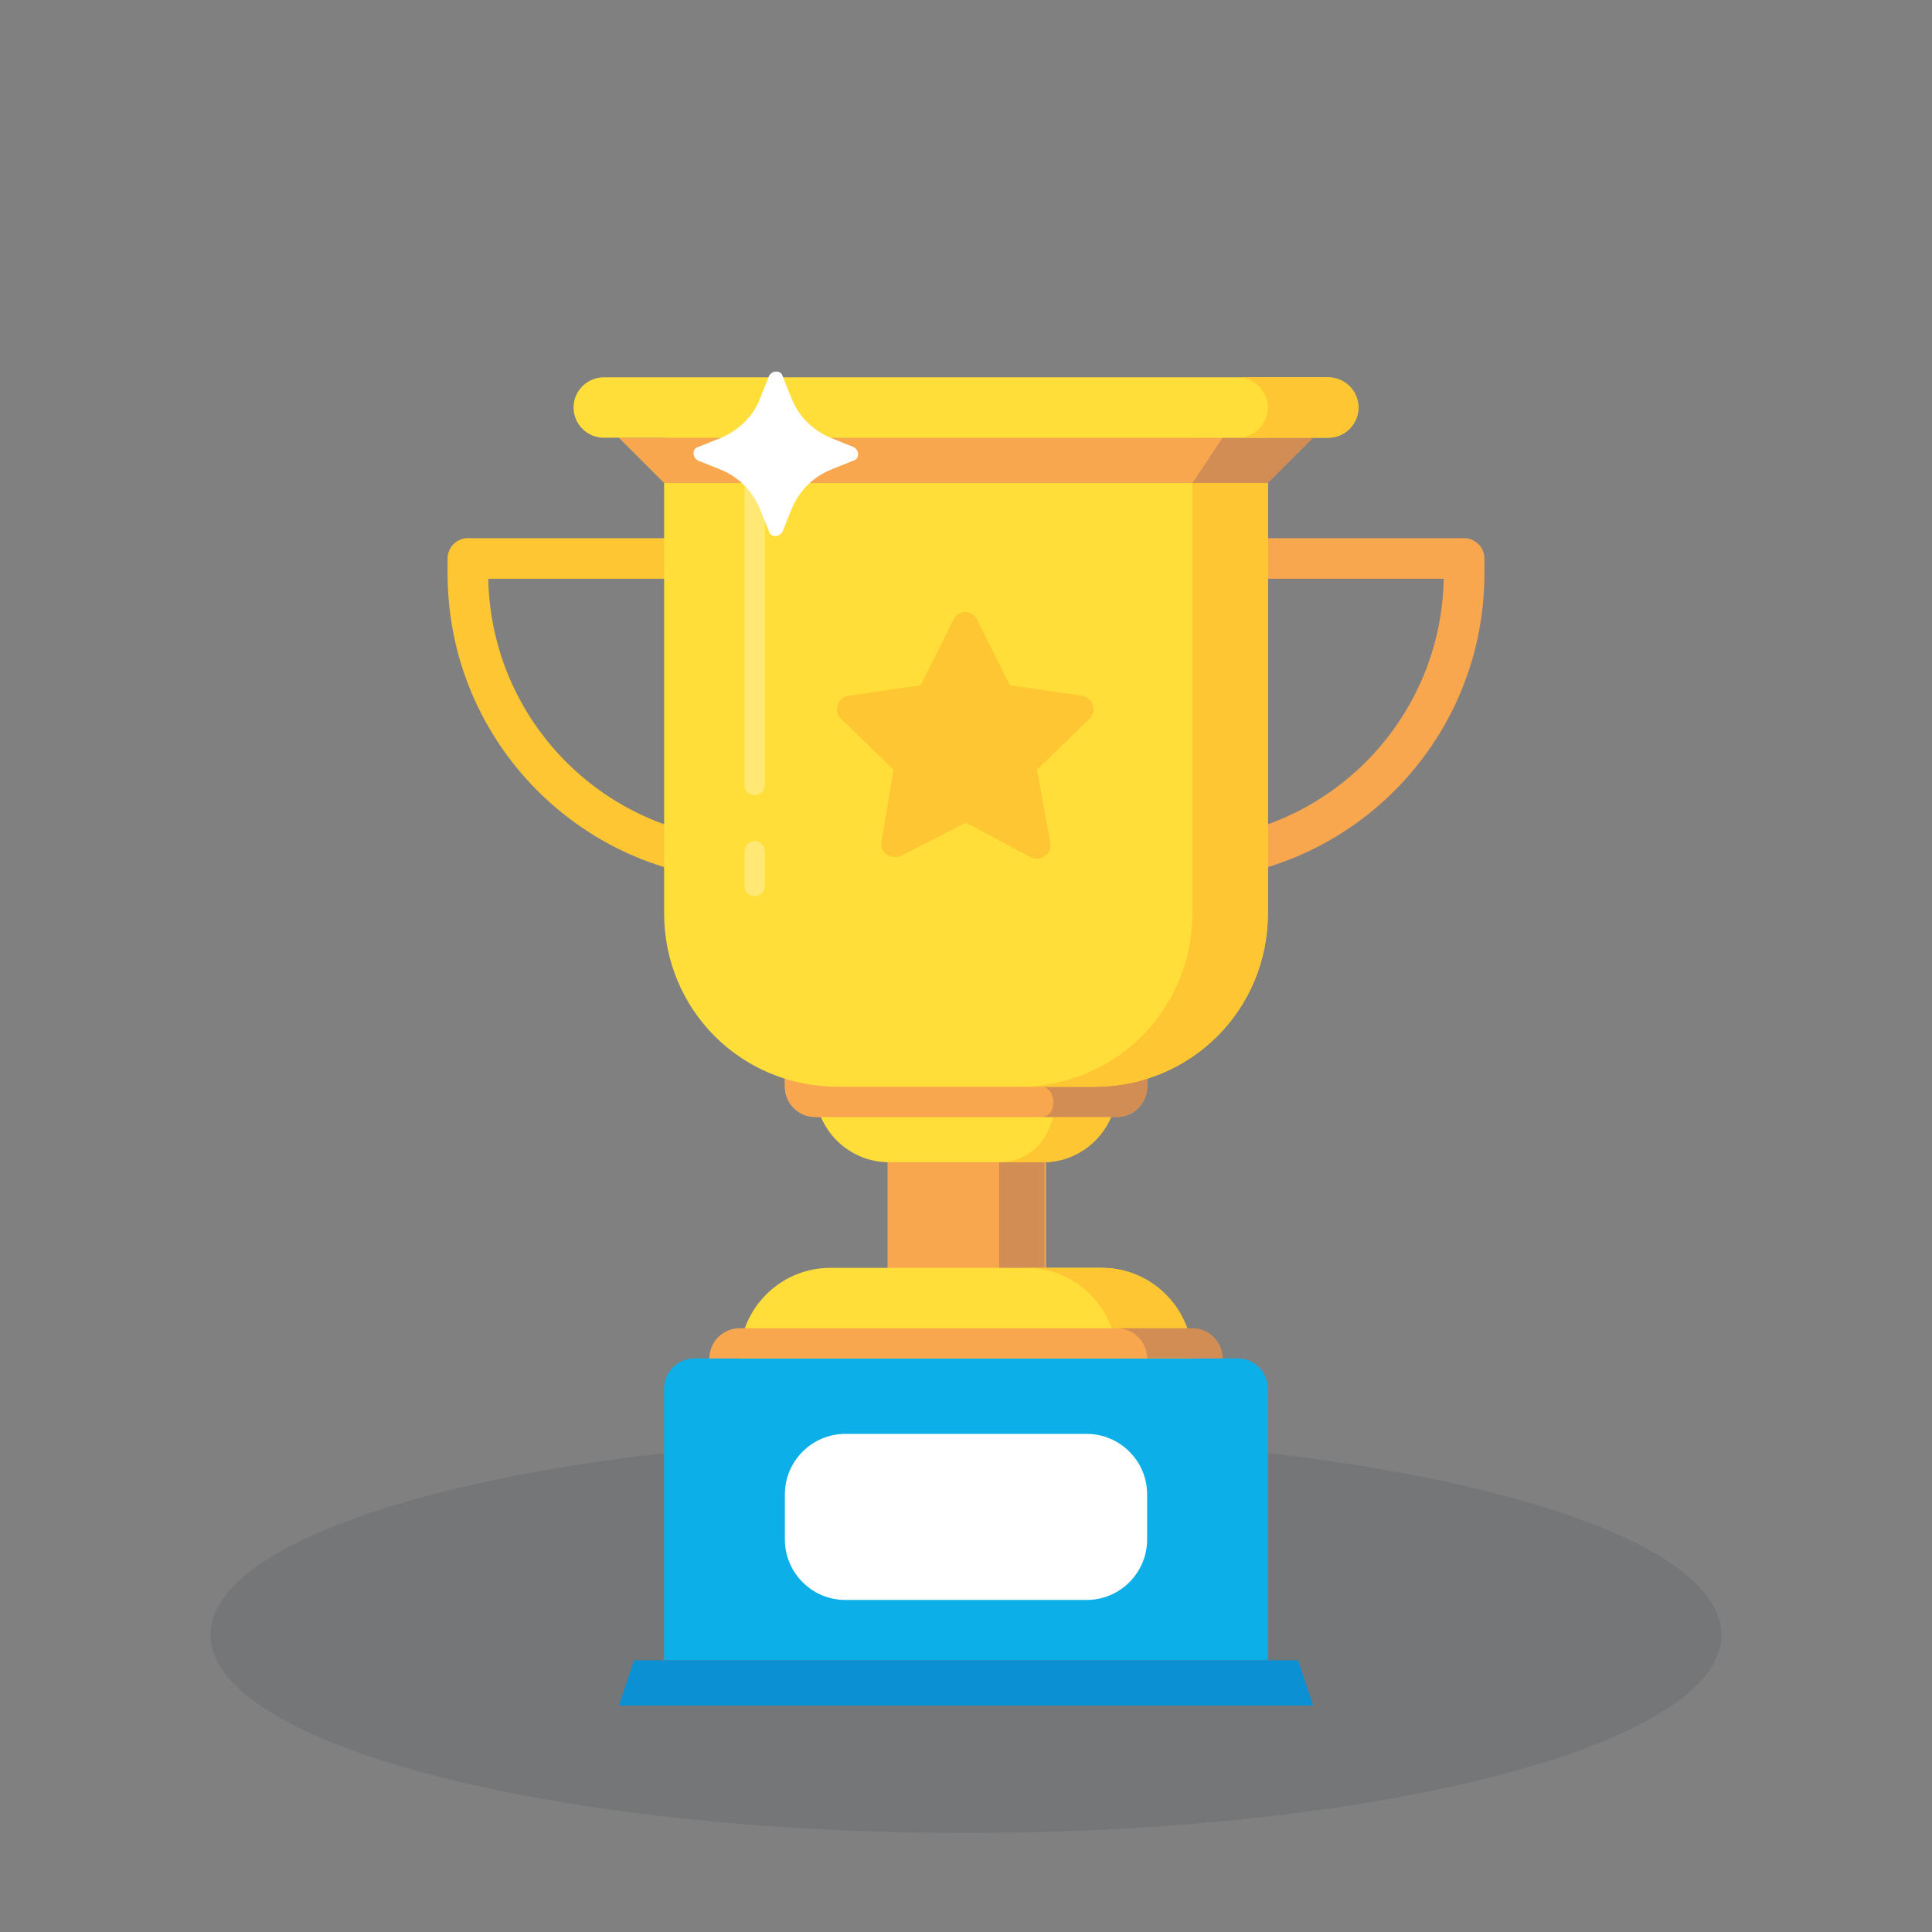 <svg width="156" height="156" viewBox="0 0 156 156" fill="none" xmlns="http://www.w3.org/2000/svg">
<rect x="0" y="0" width="156" height="156" fill="#808080" stroke="none"/>
<g id="cup">
<path id="Vector" d="M78 148C111.689 148 139 140.837 139 132C139 123.163 111.689 116 78 116C44.311 116 17 123.163 17 132C17 140.837 44.311 148 78 148Z" fill="#191E3A" fill-opacity="0.1"/>
<path id="Vector_2" d="M102.375 134.062H53.625V112.125C53.625 110.784 54.722 109.688 56.062 109.688H99.938C101.278 109.688 102.375 110.784 102.375 112.125V134.062Z" fill="#0CAFE8"/>
<path id="Vector_3" d="M106.031 137.719H49.969L51.188 134.062H104.812L106.031 137.719Z" fill="#0B90D3"/>
<path id="Vector_4" d="M87.75 129.188H68.25C65.569 129.188 63.375 126.994 63.375 124.312V120.656C63.375 117.975 65.569 115.781 68.25 115.781H87.75C90.431 115.781 92.625 117.975 92.625 120.656V124.312C92.625 126.994 90.431 129.188 87.75 129.188Z" fill="white"/>
<path id="Vector_5" d="M71.664 83.484H84.461V103.594H71.664V83.484Z" fill="#F9A74E"/>
<path id="Vector_6" opacity="0.2" d="M80.68 83.484H84.336V103.594H80.68V83.484Z" fill="#382673"/>
<path id="Vector_7" d="M88.969 102.375H67.031C63.009 102.375 59.719 105.666 59.719 109.688H96.281C96.281 105.666 92.991 102.375 88.969 102.375Z" fill="#FFDE39"/>
<path id="Vector_8" d="M88.969 102.375H82.875C86.897 102.375 90.188 105.666 90.188 109.688H96.281C96.281 105.666 92.991 102.375 88.969 102.375Z" fill="#FEC632"/>
<path id="Vector_9" d="M84.216 93.844H71.784C68.494 93.844 65.812 91.162 65.812 87.872V86.531H90.188V87.872C90.188 91.162 87.506 93.844 84.216 93.844Z" fill="#FFDE39"/>
<path id="Vector_10" d="M85.312 86.531V87.872C85.312 91.162 83.849 93.844 80.559 93.844H84.215C87.505 93.844 90.187 91.162 90.187 87.872V86.531H85.312Z" fill="#FEC632"/>
<path id="Vector_11" d="M98.719 109.688H57.281C57.281 108.347 58.378 107.25 59.719 107.25H96.281C97.622 107.25 98.719 108.347 98.719 109.688Z" fill="#F9A74E"/>
<path id="Vector_12" opacity="0.2" d="M96.281 107.25H90.188C91.528 107.25 92.625 108.347 92.625 109.688H98.719C98.719 108.347 97.622 107.25 96.281 107.25Z" fill="#382673"/>
<path id="Vector_13" d="M92.625 84.094H63.375V87.75C63.375 89.091 64.472 90.188 65.812 90.188H90.188C91.528 90.188 92.625 89.091 92.625 87.75V84.094Z" fill="#F9A74E"/>
<path id="Vector_14" d="M92.625 84.094H63.375V87.75C63.375 89.091 64.472 90.188 65.812 90.188H90.188C91.528 90.188 92.625 89.091 92.625 87.75V84.094Z" fill="#F9A74E"/>
<path id="Vector_15" opacity="0.2" d="M86.531 84.094L84.094 87.75C85.312 87.75 85.434 90.188 84.094 90.188H90.188C91.528 90.188 92.625 89.091 92.625 87.75V84.094H86.531Z" fill="#382673"/>
<path id="Vector_16" d="M95.062 45.094H118.219V46.312C118.219 59.109 107.859 69.469 95.062 69.469" stroke="#F9A74E" stroke-width="3.281" stroke-miterlimit="10" stroke-linecap="round" stroke-linejoin="round"/>
<path id="Vector_17" d="M60.938 45.094H37.781V46.312C37.781 59.109 48.141 69.469 60.938 69.469" stroke="#FEC632" stroke-width="3.281" stroke-miterlimit="10" stroke-linecap="round" stroke-linejoin="round"/>
<path id="Vector_18" d="M88.359 87.75H67.641C59.841 87.75 53.625 81.534 53.625 73.734V35.344H102.375V73.734C102.375 81.534 96.159 87.75 88.359 87.75Z" fill="#FFDE39"/>
<path id="Vector_19" opacity="0.3" d="M60.938 39V63.375" stroke="white" stroke-width="1.641" stroke-miterlimit="10" stroke-linecap="round" stroke-linejoin="round"/>
<path id="Vector_20" d="M96.281 35.344V73.734C96.281 81.534 90.066 87.75 82.266 87.75H88.359C96.159 87.75 102.375 81.534 102.375 73.734V35.344H96.281Z" fill="#FEC632"/>
<path id="Vector_21" d="M106.031 35.344H49.969L53.625 39H102.375L106.031 35.344Z" fill="#F9A74E"/>
<path id="Vector_22" opacity="0.2" d="M98.719 35.344L96.281 39H102.375L106.031 35.344H98.719Z" fill="#382673"/>
<path id="Vector_23" d="M107.25 30.469H48.75C47.409 30.469 46.312 31.566 46.312 32.906C46.312 34.247 47.409 35.344 48.75 35.344H107.25C108.591 35.344 109.688 34.247 109.688 32.906C109.688 31.566 108.591 30.469 107.25 30.469Z" fill="#FFDE39"/>
<path id="Vector_24" d="M107.25 30.469H99.938C101.278 30.469 102.375 31.566 102.375 32.906C102.375 34.247 101.278 35.344 99.938 35.344H107.25C108.591 35.344 109.688 34.247 109.688 32.906C109.688 31.566 108.591 30.469 107.25 30.469Z" fill="#FEC632"/>
<path id="Vector_25" opacity="0.3" d="M60.938 68.738V71.541" stroke="white" stroke-width="1.641" stroke-miterlimit="10" stroke-linecap="round" stroke-linejoin="round"/>
<path id="Vector_26" d="M61.362 32.194L62.094 30.366C62.337 29.878 63.069 29.878 63.191 30.366L63.922 32.194C64.531 33.656 65.628 34.753 67.091 35.362L68.919 36.094C69.406 36.337 69.406 37.069 68.919 37.191L67.091 37.922C65.628 38.531 64.531 39.628 63.922 41.091L63.191 42.919C62.947 43.406 62.216 43.406 62.094 42.919L61.362 41.091C60.753 39.628 59.656 38.531 58.194 37.922L56.366 37.191C55.878 36.947 55.878 36.216 56.366 36.094L58.194 35.362C59.656 34.753 60.875 33.534 61.362 32.194Z" fill="white"/>
<path id="Vector_27" d="M78 66.421L83.241 69.225C83.972 69.59 84.947 68.981 84.825 68.128L83.728 62.156L87.994 58.012C88.603 57.403 88.238 56.306 87.385 56.184L81.535 55.331L78.853 49.968C78.488 49.237 77.391 49.237 77.025 49.968L74.344 55.331L68.494 56.184C67.641 56.306 67.275 57.403 67.885 58.012L72.15 62.156L71.175 68.006C71.053 68.859 71.906 69.468 72.76 69.103L78 66.421Z" fill="#FEC632"/>
</g>
</svg>
